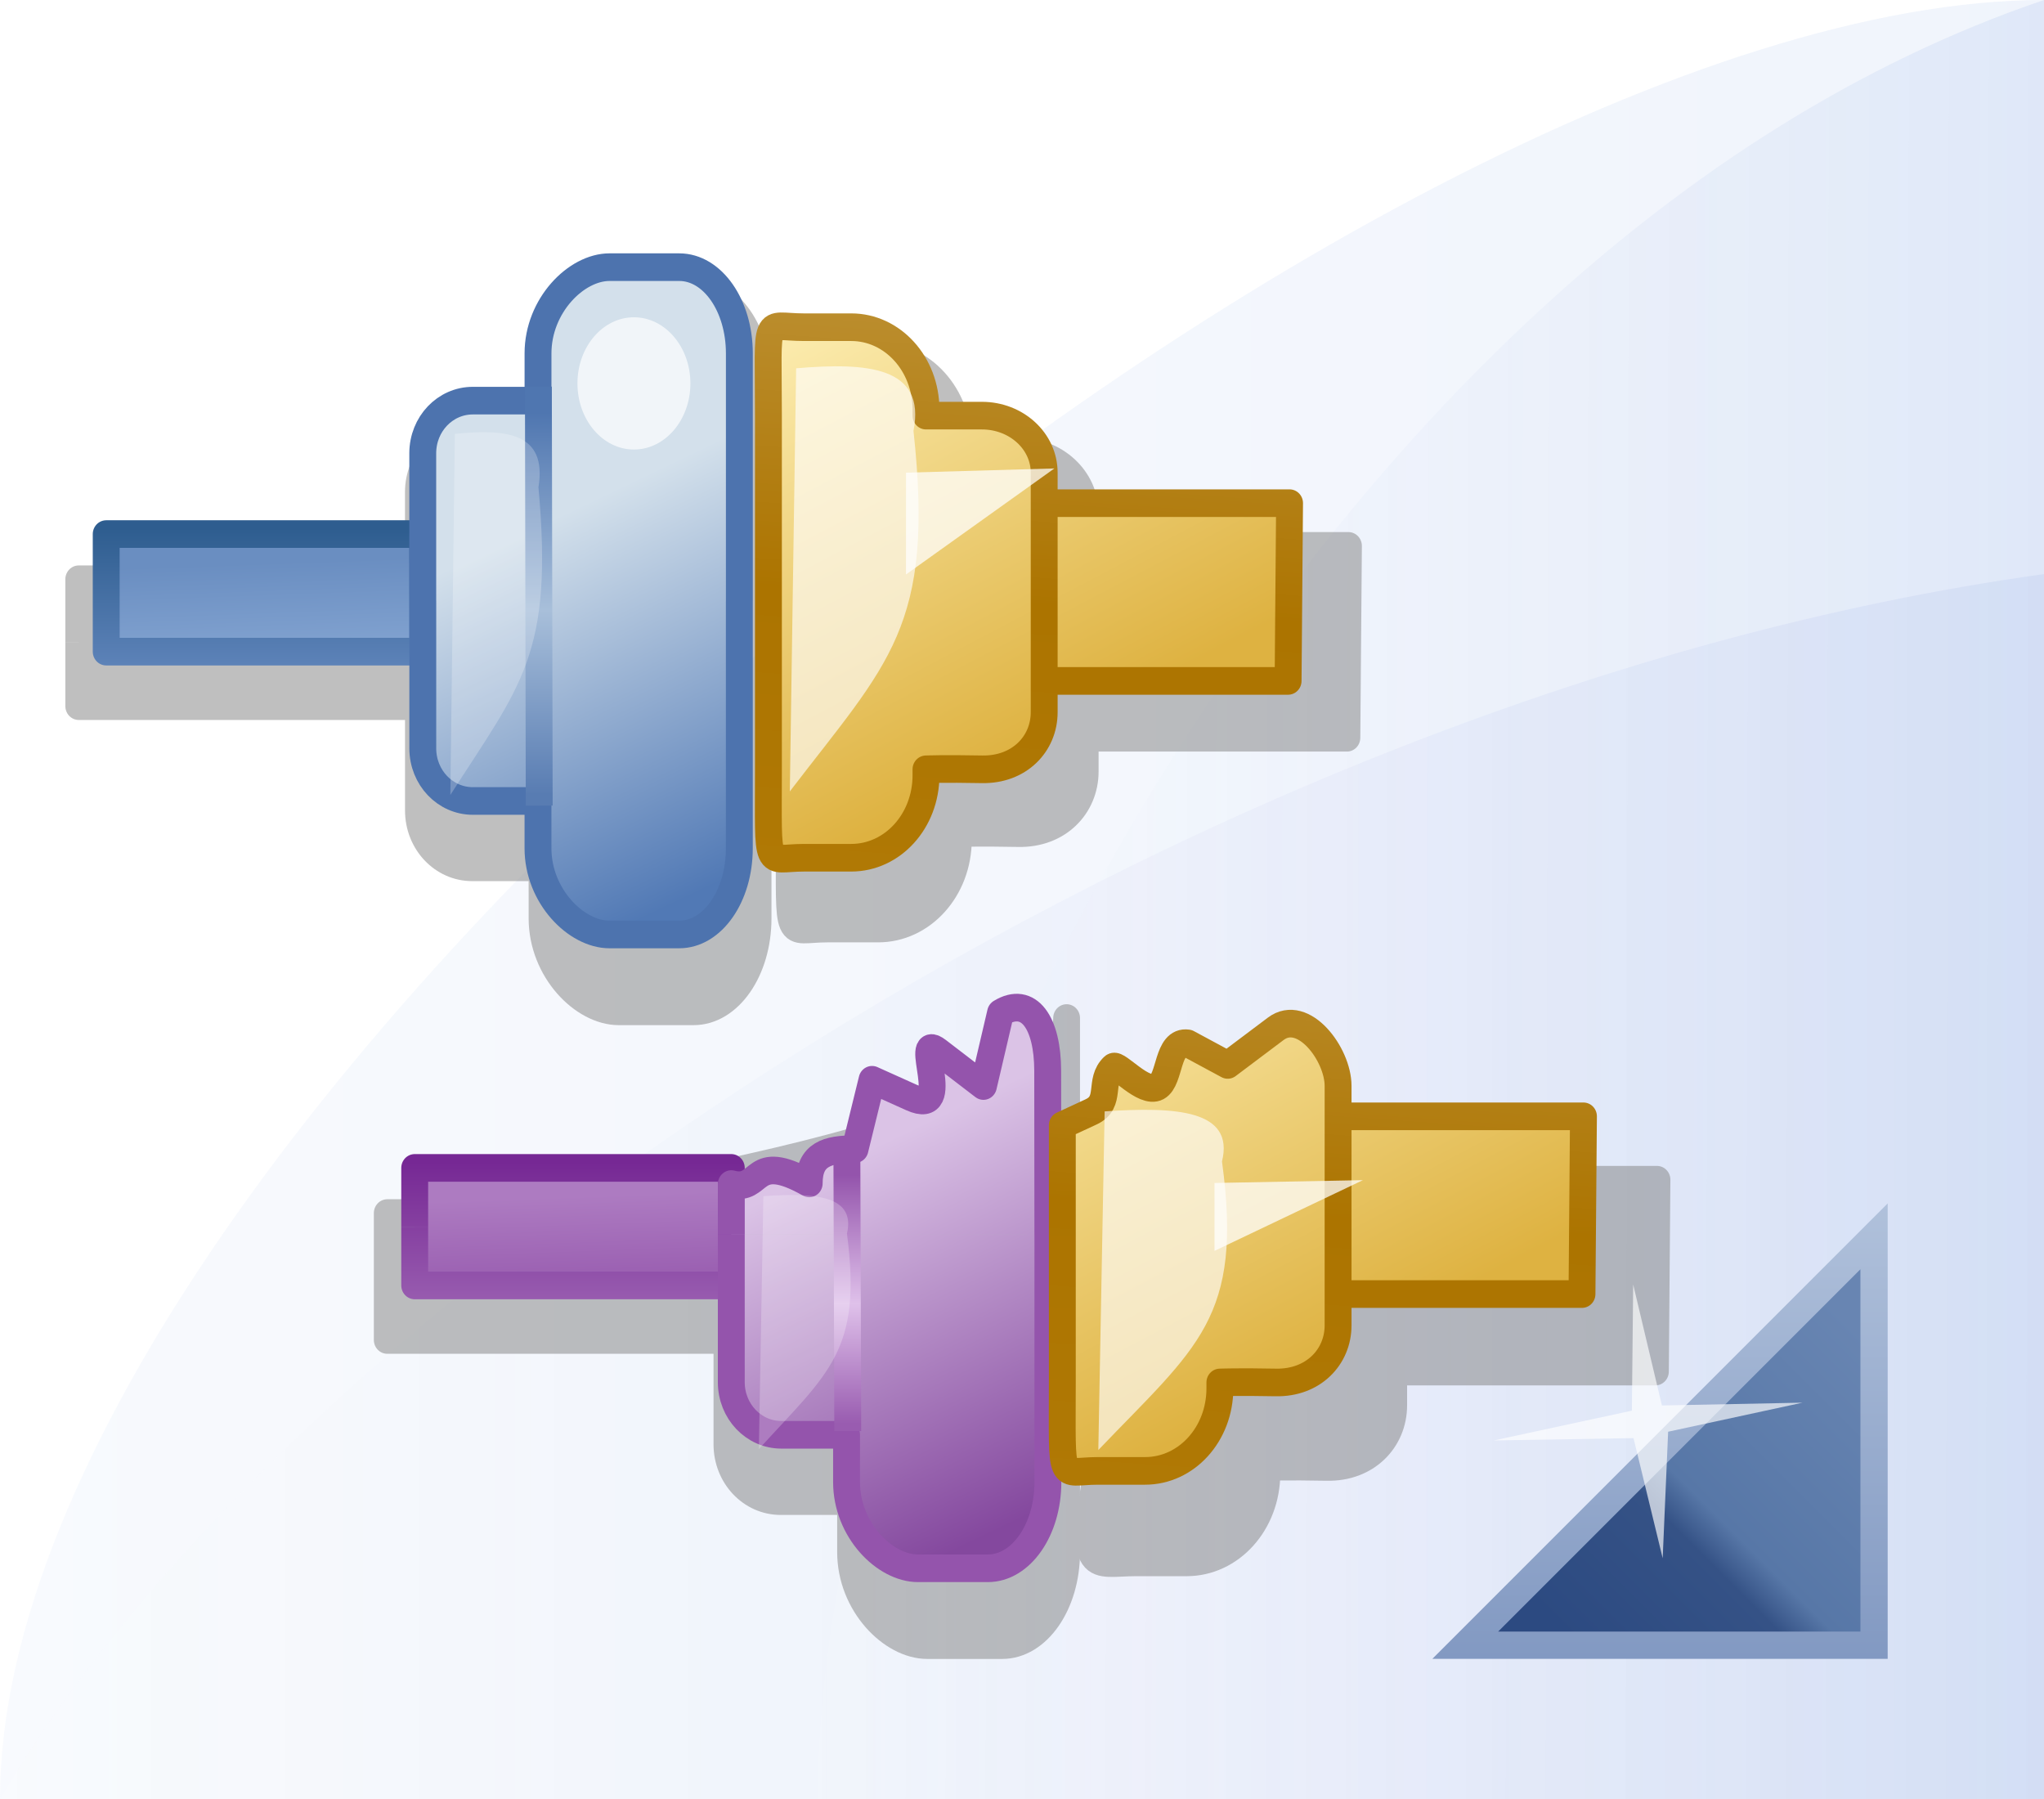 <?xml version="1.0" encoding="UTF-8" standalone="no"?>
<!-- Created with Inkscape (http://www.inkscape.org/) -->

<svg
   width="75"
   height="66"
   id="svg2"
   version="1.1"
   inkscape:version="1.3 (0e150ed, 2023-07-21)"
   sodipodi:docname="imp_extplug_wiz.svg"
   inkscape:export-filename="/Users/d021678/git/eclipse.jdt.ui/org.eclipse.jdt.ui/icons/full/wizban/newclass_wiz2.png"
   inkscape:export-xdpi="90"
   inkscape:export-ydpi="90"
   xml:space="preserve"
   xmlns:inkscape="http://www.inkscape.org/namespaces/inkscape"
   xmlns:sodipodi="http://sodipodi.sourceforge.net/DTD/sodipodi-0.dtd"
   xmlns:xlink="http://www.w3.org/1999/xlink"
   xmlns="http://www.w3.org/2000/svg"
   xmlns:svg="http://www.w3.org/2000/svg"
   xmlns:rdf="http://www.w3.org/1999/02/22-rdf-syntax-ns#"
   xmlns:cc="http://creativecommons.org/ns#"
   xmlns:dc="http://purl.org/dc/elements/1.1/"><defs
     id="defs4"><linearGradient
       inkscape:collect="always"
       id="linearGradient10"><stop
         style="stop-color:#9454ac;stop-opacity:1;"
         offset="0"
         id="stop8" /><stop
         id="stop9"
         offset="0.517"
         style="stop-color:#dfc1ea;stop-opacity:1;" /><stop
         style="stop-color:#995cb0;stop-opacity:1;"
         offset="1"
         id="stop10" /></linearGradient><linearGradient
       id="linearGradient7"
       inkscape:collect="always"><stop
         id="stop6"
         offset="0"
         style="stop-color:#762894;stop-opacity:1;" /><stop
         id="stop7"
         offset="1"
         style="stop-color:#9a5fb1;stop-opacity:1;" /></linearGradient><linearGradient
       id="linearGradient5"
       inkscape:collect="always"><stop
         id="stop4"
         offset="0"
         style="stop-color:#ad7bc1;stop-opacity:1;" /><stop
         id="stop5"
         offset="1"
         style="stop-color:#9a5fb1;stop-opacity:1;" /></linearGradient><linearGradient
       id="linearGradient3"
       inkscape:collect="always"><stop
         id="stop2"
         offset="0"
         style="stop-color:#dbc3e6;stop-opacity:1;" /><stop
         id="stop3"
         offset="1"
         style="stop-color:#84489e;stop-opacity:1;" /></linearGradient><linearGradient
       inkscape:collect="always"
       id="linearGradient4541"><stop
         style="stop-color:#a1adb2;stop-opacity:1"
         offset="0"
         id="stop4543" /><stop
         style="stop-color:#000000;stop-opacity:0;"
         offset="1"
         id="stop4545" /></linearGradient><linearGradient
       inkscape:collect="always"
       id="linearGradient4972"><stop
         style="stop-color:#ffffff;stop-opacity:1"
         offset="0"
         id="stop4974" /><stop
         style="stop-color:#f5f8fd;stop-opacity:1"
         offset="1"
         id="stop4976" /></linearGradient><linearGradient
       inkscape:collect="always"
       id="linearGradient4964"><stop
         style="stop-color:#ffffff;stop-opacity:1"
         offset="0"
         id="stop4966" /><stop
         style="stop-color:#e8eefa;stop-opacity:1"
         offset="1"
         id="stop4968" /></linearGradient><linearGradient
       inkscape:collect="always"
       id="linearGradient4956"><stop
         style="stop-color:#fcfdfe;stop-opacity:1"
         offset="0"
         id="stop4958" /><stop
         style="stop-color:#dee6f8;stop-opacity:1"
         offset="1"
         id="stop4960" /></linearGradient><filter
       style="color-interpolation-filters:sRGB"
       inkscape:label="Drop Shadow"
       id="filter8854"><feFlood
         flood-opacity="0.933"
         flood-color="rgb(244,248,254)"
         result="flood"
         id="feFlood8856" /><feComposite
         in="flood"
         in2="SourceGraphic"
         operator="in"
         result="composite1"
         id="feComposite8858" /><feGaussianBlur
         in="composite1"
         stdDeviation="1.2"
         result="blur"
         id="feGaussianBlur8860" /><feOffset
         dx="-1"
         dy="3"
         result="offset"
         id="feOffset8862" /><feComposite
         in="SourceGraphic"
         in2="offset"
         operator="over"
         result="composite2"
         id="feComposite8864" /></filter><linearGradient
       id="linearGradient6122"><stop
         style="stop-color:#c0c0c0;stop-opacity:1"
         offset="0"
         id="stop6124" /><stop
         id="stop6132"
         offset="0.5"
         style="stop-color:#adadad;stop-opacity:1" /><stop
         style="stop-color:#808080;stop-opacity:1"
         offset="1"
         id="stop6126" /></linearGradient><linearGradient
       id="linearGradient7087"><stop
         style="stop-color:#17325d;stop-opacity:1;"
         offset="0"
         id="stop7089" /><stop
         id="stop7091"
         offset="0.25"
         style="stop-color:#b4d0e2;stop-opacity:1" /><stop
         id="stop7093"
         offset="0.5"
         style="stop-color:#b7d2e4;stop-opacity:1" /><stop
         style="stop-color:#acc9de;stop-opacity:1"
         offset="0.75"
         id="stop7095" /><stop
         style="stop-color:#3e72a7;stop-opacity:1"
         offset="1"
         id="stop7097" /></linearGradient><mask
       id="mask7366"
       maskUnits="userSpaceOnUse"><path
         style="fill:#ffffff;fill-opacity:1;stroke:#ffffff;stroke-width:1;stroke-linecap:butt;stroke-linejoin:miter;stroke-miterlimit:4;stroke-opacity:1;stroke-dashoffset:0;display:inline"
         d="m -16.593,1040.862 9.99,0 0,10.002 -2.983,3.038 -5.966,0 c -0.53,-0.022 -1.041,-0.552 -1.041,-1.038 z"
         id="path7368"
         inkscape:connector-curvature="0"
         sodipodi:nodetypes="ccccccc" /></mask><linearGradient
       id="linearGradient7584-5"><stop
         id="stop7586-4"
         offset="0"
         style="stop-color:#f9cd5f;stop-opacity:1" /><stop
         id="stop7588-5"
         offset="1"
         style="stop-color:#fbf0b4;stop-opacity:1" /></linearGradient><linearGradient
       id="linearGradient7592-1"><stop
         id="stop7594-6"
         offset="0"
         style="stop-color:#bd8416;stop-opacity:1" /><stop
         id="stop7596-9"
         offset="1"
         style="stop-color:#a66b10;stop-opacity:1" /></linearGradient><linearGradient
       id="linearGradient10798-1-9-3-7-6-6-6-2-6-7-98-9-4-1"><stop
         style="stop-color:#5aad60;stop-opacity:1;"
         offset="0"
         id="stop10800-5-2-1-8-20-4-0-2-1-9-0-0-1-1" /><stop
         id="stop10806-6-8-5-3-9-2-2-7-0-4-2-7-8-9"
         offset="0.5"
         style="stop-color:#5bb26a;stop-opacity:1;" /><stop
         style="stop-color:#a4c589;stop-opacity:1"
         offset="1"
         id="stop10802-1-5-3-0-4-6-8-5-5-6-69-6-4-0" /></linearGradient><mask
       maskUnits="userSpaceOnUse"
       id="mask7366-4"><path
         sodipodi:nodetypes="ccccccc"
         inkscape:connector-curvature="0"
         id="path7368-2"
         d="m -16.593,1040.862 9.99,0 0,10.002 -2.983,3.038 -5.966,0 c -0.53,-0.022 -1.041,-0.552 -1.041,-1.038 z"
         style="fill:#ffffff;fill-opacity:1;stroke:#ffffff;stroke-width:1;stroke-linecap:butt;stroke-linejoin:miter;stroke-miterlimit:4;stroke-opacity:1;stroke-dashoffset:0;display:inline" /></mask><linearGradient
       inkscape:collect="always"
       xlink:href="#linearGradient7087"
       id="linearGradient9331"
       gradientUnits="userSpaceOnUse"
       gradientTransform="translate(-20,0)"
       x1="4.778"
       y1="1039.812"
       x2="4.778"
       y2="1041.911" /><linearGradient
       y2="1041.911"
       x2="4.778"
       y1="1039.812"
       x1="4.778"
       gradientTransform="translate(-18,4.7e-5)"
       gradientUnits="userSpaceOnUse"
       id="linearGradient9333"
       xlink:href="#linearGradient7087"
       inkscape:collect="always" /><linearGradient
       y2="1041.911"
       x2="4.778"
       y1="1039.812"
       x1="4.778"
       gradientTransform="translate(-16,4.7e-5)"
       gradientUnits="userSpaceOnUse"
       id="linearGradient9335"
       xlink:href="#linearGradient7087"
       inkscape:collect="always" /><linearGradient
       y2="1041.911"
       x2="4.778"
       y1="1039.812"
       x1="4.778"
       gradientTransform="translate(-14,4.7e-5)"
       gradientUnits="userSpaceOnUse"
       id="linearGradient9337"
       xlink:href="#linearGradient7087"
       inkscape:collect="always" /><linearGradient
       y2="1041.911"
       x2="4.778"
       y1="1039.812"
       x1="4.778"
       gradientTransform="translate(-12,4.7e-5)"
       gradientUnits="userSpaceOnUse"
       id="linearGradient9339"
       xlink:href="#linearGradient7087"
       inkscape:collect="always" /><linearGradient
       gradientTransform="translate(-80,0)"
       gradientUnits="userSpaceOnUse"
       y2="1042.797"
       x2="163.22"
       y1="1042.797"
       x1="88.22"
       id="linearGradient68073"
       xlink:href="#linearGradient4956"
       inkscape:collect="always" /><linearGradient
       gradientTransform="translate(-80,0)"
       gradientUnits="userSpaceOnUse"
       y2="1032.267"
       x2="163.22"
       y1="1032.267"
       x1="94.47"
       id="linearGradient68075"
       xlink:href="#linearGradient4964"
       inkscape:collect="always" /><linearGradient
       gradientTransform="translate(-80,0)"
       gradientUnits="userSpaceOnUse"
       y2="1032.267"
       x2="152.722"
       y1="1032.267"
       x1="88.22"
       id="linearGradient68077"
       xlink:href="#linearGradient4972"
       inkscape:collect="always" /><filter
       id="filter8854-9"
       inkscape:label="Drop Shadow"
       style="color-interpolation-filters:sRGB"><feFlood
         id="feFlood8856-0"
         result="flood"
         flood-color="rgb(244,248,254)"
         flood-opacity="0.933" /><feComposite
         id="feComposite8858-2"
         result="composite1"
         operator="in"
         in2="SourceGraphic"
         in="flood" /><feGaussianBlur
         id="feGaussianBlur8860-3"
         result="blur"
         stdDeviation="1.2"
         in="composite1" /><feOffset
         id="feOffset8862-2"
         result="offset"
         dy="3"
         dx="-1" /><feComposite
         id="feComposite8864-3"
         result="composite2"
         operator="over"
         in2="offset"
         in="SourceGraphic" /></filter><linearGradient
       id="linearGradient10798-1-9-3-7-6-8-9-0-9-1"><stop
         id="stop10800-5-2-1-8-20-6-4-9-8-2"
         offset="0"
         style="stop-color:#7564b1;stop-opacity:1" /><stop
         style="stop-color:#5d4aa1;stop-opacity:1"
         offset="0.5"
         id="stop10806-6-8-5-3-9-24-8-4-3-2" /><stop
         id="stop10802-1-5-3-0-4-8-4-2-9-2"
         offset="1"
         style="stop-color:#9283c3;stop-opacity:1" /></linearGradient><linearGradient
       id="linearGradient7540-2-3-8-7"><stop
         id="stop7542-8-7-5-3"
         offset="0"
         style="stop-color:#ffffff;stop-opacity:0.502" /><stop
         style="stop-color:#ffffff;stop-opacity:1"
         offset="0.476"
         id="stop7544-8-2-0-5" /><stop
         style="stop-color:#ffffff;stop-opacity:0"
         offset="0.5"
         id="stop7546-1-7-9-5" /><stop
         id="stop7548-98-9-2-4"
         offset="1"
         style="stop-color:#ffffff;stop-opacity:0;" /></linearGradient><linearGradient
       inkscape:collect="always"
       id="linearGradient7272-66-4-5-5-5-8"><stop
         style="stop-color:#8f6c10;stop-opacity:1"
         offset="0"
         id="stop7274-6-0-1-7-4-7" /><stop
         style="stop-color:#c9a645;stop-opacity:1"
         offset="1"
         id="stop7276-66-6-3-9-1-4" /></linearGradient><linearGradient
       y2="1030.341"
       x2="-10.16"
       y1="1030.341"
       x1="-22.454"
       gradientUnits="userSpaceOnUse"
       id="linearGradient10540"
       xlink:href="#linearGradient7540-2-3-8-7"
       inkscape:collect="always" /><linearGradient
       y2="1030.341"
       x2="-10.16"
       y1="1030.341"
       x1="-22.454"
       gradientTransform="matrix(0,1,-1,0,1014.034,1046.648)"
       gradientUnits="userSpaceOnUse"
       id="linearGradient10542"
       xlink:href="#linearGradient7540-2-3-8-7"
       inkscape:collect="always" /><linearGradient
       y2="1023.257"
       x2="-15.946"
       y1="1037.466"
       x1="-15.946"
       gradientTransform="matrix(0.956,0,0,0.956,-0.72,45.488)"
       gradientUnits="userSpaceOnUse"
       id="linearGradient10544"
       xlink:href="#linearGradient7272-66-4-5-5-5-8"
       inkscape:collect="always" /><mask
       id="mask10620"
       maskUnits="userSpaceOnUse"><path
         transform="matrix(0.555,0,0,0.555,-206.96,787.087)"
         d="m 398.75,468.237 a 10.625,10.625 0 1 1 -21.25,0 10.625,10.625 0 1 1 21.25,0 z"
         sodipodi:ry="10.625"
         sodipodi:rx="10.625"
         sodipodi:cy="468.23718"
         sodipodi:cx="388.125"
         id="path10622"
         style="font-size:13.589px;font-style:normal;font-weight:normal;line-height:125%;letter-spacing:0px;word-spacing:0px;fill:#ffffff;fill-opacity:1;stroke:#ffffff;stroke-width:2.166;stroke-linecap:round;stroke-linejoin:round;stroke-miterlimit:4;stroke-opacity:1;stroke-dasharray:none;stroke-dashoffset:0;display:inline;font-family:Sans"
         sodipodi:type="arc" /></mask><linearGradient
       id="linearGradient4528-9-5-7-9-7-3"><stop
         id="stop4530-0-5-0-5-8-4"
         offset="0"
         style="stop-color:#e0c576;stop-opacity:1;" /><stop
         id="stop4532-7-9-3-3-6-1"
         offset="1"
         style="stop-color:#9e7916;stop-opacity:1" /></linearGradient><linearGradient
       id="linearGradient6281-8-0-1-6-6-4-2-8-0"><stop
         style="stop-color:#f7f9fb;stop-opacity:1"
         offset="0"
         id="stop6283-0-2-2-1-2-0-1-6-0" /><stop
         style="stop-color:#ffd680;stop-opacity:1"
         offset="1"
         id="stop6285-5-0-9-7-6-9-9-1-9" /></linearGradient><linearGradient
       inkscape:collect="always"
       xlink:href="#linearGradient4972-7"
       id="linearGradient4978"
       x1="88.22"
       y1="1032.267"
       x2="163.22"
       y2="1032.267"
       gradientUnits="userSpaceOnUse"
       gradientTransform="translate(-88.22,-999.267)" /><linearGradient
       inkscape:collect="always"
       id="linearGradient4972-7"><stop
         style="stop-color:#b8ccf1;stop-opacity:0.102"
         offset="0"
         id="stop4974-8" /><stop
         style="stop-color:#6e97e2;stop-opacity:0.102"
         offset="1"
         id="stop4976-1" /></linearGradient><linearGradient
       inkscape:collect="always"
       xlink:href="#linearGradient4964-3"
       id="linearGradient4970"
       x1="118.386"
       y1="1032.184"
       x2="163.22"
       y2="1032.267"
       gradientUnits="userSpaceOnUse"
       gradientTransform="translate(-88.22,-999.267)" /><linearGradient
       inkscape:collect="always"
       id="linearGradient4964-3"><stop
         style="stop-color:#ffffff;stop-opacity:0.349"
         offset="0"
         id="stop4966-1" /><stop
         style="stop-color:#91ade6;stop-opacity:1"
         offset="1"
         id="stop4968-1" /></linearGradient><linearGradient
       inkscape:collect="always"
       xlink:href="#linearGradient4956-2"
       id="linearGradient4962"
       x1="88.22"
       y1="1042.797"
       x2="163.22"
       y2="1042.797"
       gradientUnits="userSpaceOnUse"
       gradientTransform="translate(-88.22,-999.267)" /><linearGradient
       inkscape:collect="always"
       id="linearGradient4956-2"><stop
         style="stop-color:#fcfdfe;stop-opacity:0.256"
         offset="0"
         id="stop4958-5" /><stop
         style="stop-color:#98aae7;stop-opacity:0.404"
         offset="1"
         id="stop4960-6" /></linearGradient><linearGradient
       id="linearGradient3827"><stop
         id="stop3829"
         offset="0"
         style="stop-color:#ffffff;stop-opacity:0;" /><stop
         style="stop-color:#ffffff;stop-opacity:1;"
         offset="0.601"
         id="stop3835" /><stop
         id="stop3831"
         offset="1"
         style="stop-color:#ffffff;stop-opacity:0;" /></linearGradient><linearGradient
       id="linearGradient10798-1-9-3-7-6-8-9-0-9-1-0"><stop
         id="stop10800-5-2-1-8-20-6-4-9-8-2-9"
         offset="0"
         style="stop-color:#f3faed;stop-opacity:1" /><stop
         style="stop-color:#e7f4da;stop-opacity:1"
         offset="0.659"
         id="stop10806-6-8-5-3-9-24-8-4-3-2-4" /><stop
         id="stop10802-1-5-3-0-4-8-4-2-9-2-5"
         offset="1"
         style="stop-color:#67bf1f;stop-opacity:1" /></linearGradient><linearGradient
       inkscape:collect="always"
       xlink:href="#linearGradient4541"
       id="linearGradient5885"
       x1="41"
       y1="1007.862"
       x2="60"
       y2="1008.362"
       gradientUnits="userSpaceOnUse"
       gradientTransform="matrix(0,1,-1,0,1034.362,967.361)" /><linearGradient
       id="linearGradient11146-4-4-4-6-2"><stop
         id="stop11150-4-72-3-9-7"
         offset="0"
         style="stop-color:#faefba;stop-opacity:1" /><stop
         style="stop-color:#9e6542;stop-opacity:1"
         offset="1"
         id="stop11152-9-0-7-3-8" /></linearGradient><linearGradient
       id="linearGradient10507"><stop
         style="stop-color:#5f392d;stop-opacity:1"
         offset="0"
         id="stop10509" /><stop
         id="stop10511"
         offset="0.182"
         style="stop-color:#9e7058;stop-opacity:1" /><stop
         id="stop10513"
         offset="0.364"
         style="stop-color:#794f40;stop-opacity:1" /><stop
         id="stop10515"
         offset="0.5"
         style="stop-color:#794f40;stop-opacity:1" /><stop
         id="stop10517"
         offset="0.636"
         style="stop-color:#794f40;stop-opacity:1" /><stop
         style="stop-color:#9e7058;stop-opacity:1"
         offset="0.818"
         id="stop10519" /><stop
         style="stop-color:#5f392d;stop-opacity:1"
         offset="1"
         id="stop10522" /></linearGradient><linearGradient
       id="linearGradient11146-4-4-4-6-2-8"><stop
         id="stop11150-4-72-3-9-7-2"
         offset="0"
         style="stop-color:#faefba;stop-opacity:1" /><stop
         style="stop-color:#ad6e48;stop-opacity:1"
         offset="1"
         id="stop11152-9-0-7-3-8-0" /></linearGradient><linearGradient
       id="linearGradient4368"><stop
         id="stop4370"
         offset="0"
         style="stop-color:#9c7561;stop-opacity:1" /><stop
         style="stop-color:#966d59;stop-opacity:1"
         offset="0.182"
         id="stop4372" /><stop
         style="stop-color:#8c6250;stop-opacity:1"
         offset="0.364"
         id="stop4374" /><stop
         style="stop-color:#794f40;stop-opacity:1"
         offset="0.5"
         id="stop4376" /><stop
         style="stop-color:#8c6250;stop-opacity:1"
         offset="0.636"
         id="stop4378" /><stop
         id="stop4380"
         offset="0.818"
         style="stop-color:#966d59;stop-opacity:1" /><stop
         id="stop4382"
         offset="1"
         style="stop-color:#99705c;stop-opacity:1" /></linearGradient><linearGradient
       inkscape:collect="always"
       id="linearGradient2543"><stop
         style="stop-color:#4f76b0;stop-opacity:1"
         offset="0"
         id="stop2539" /><stop
         id="stop2547"
         offset="0.517"
         style="stop-color:#a8bfda;stop-opacity:1" /><stop
         style="stop-color:#587cb2;stop-opacity:1"
         offset="1"
         id="stop2541" /></linearGradient><linearGradient
       id="linearGradient8785"
       inkscape:collect="always"><stop
         id="stop8781"
         offset="0"
         style="stop-color:#bb8d2d;stop-opacity:1" /><stop
         style="stop-color:#ac7400;stop-opacity:1"
         offset="0.495"
         id="stop8789" /><stop
         id="stop8783"
         offset="1"
         style="stop-color:#b07905;stop-opacity:1" /></linearGradient><linearGradient
       id="linearGradient8777"
       inkscape:collect="always"><stop
         id="stop8773"
         offset="0"
         style="stop-color:#fbeaab;stop-opacity:1;" /><stop
         id="stop8775"
         offset="1"
         style="stop-color:#deb241;stop-opacity:1" /></linearGradient><linearGradient
       id="linearGradient8767"
       inkscape:collect="always"><stop
         id="stop8763"
         offset="0"
         style="stop-color:#6a8ec1;stop-opacity:1" /><stop
         id="stop8765"
         offset="1"
         style="stop-color:#80a1cf;stop-opacity:1" /></linearGradient><linearGradient
       id="linearGradient8759"
       inkscape:collect="always"><stop
         id="stop8755"
         offset="0"
         style="stop-color:#d3e0eb;stop-opacity:1" /><stop
         id="stop8757"
         offset="1"
         style="stop-color:#5179b5;stop-opacity:1" /></linearGradient><linearGradient
       id="linearGradient8751"
       inkscape:collect="always"><stop
         id="stop8747"
         offset="0"
         style="stop-color:#2e5d8f;stop-opacity:1" /><stop
         id="stop8749"
         offset="1"
         style="stop-color:#6085bb;stop-opacity:1" /></linearGradient><filter
       id="filter8854-7"
       inkscape:label="Drop Shadow"
       style="color-interpolation-filters:sRGB"><feFlood
         id="feFlood8856-03"
         result="flood"
         flood-color="rgb(244,248,254)"
         flood-opacity="0.933" /><feComposite
         id="feComposite8858-9"
         result="composite1"
         operator="in"
         in2="SourceGraphic"
         in="flood" /><feGaussianBlur
         id="feGaussianBlur8860-9"
         result="blur"
         stdDeviation="1.2"
         in="composite1" /><feOffset
         id="feOffset8862-9"
         result="offset"
         dy="3"
         dx="-1" /><feComposite
         id="feComposite8864-1"
         result="composite2"
         operator="over"
         in2="offset"
         in="SourceGraphic" /></filter><mask
       maskUnits="userSpaceOnUse"
       id="mask7366-47"><path
         sodipodi:nodetypes="ccccccc"
         inkscape:connector-curvature="0"
         id="path7368-1"
         d="m -16.593,1040.862 9.99,0 0,10.002 -2.983,3.038 -5.966,0 c -0.53,-0.022 -1.041,-0.552 -1.041,-1.038 z"
         style="fill:#ffffff;fill-opacity:1;stroke:#ffffff;stroke-width:1;stroke-linecap:butt;stroke-linejoin:miter;stroke-miterlimit:4;stroke-opacity:1;stroke-dashoffset:0;display:inline" /></mask><mask
       id="mask7366-4-0"
       maskUnits="userSpaceOnUse"><path
         style="fill:#ffffff;fill-opacity:1;stroke:#ffffff;stroke-width:1;stroke-linecap:butt;stroke-linejoin:miter;stroke-miterlimit:4;stroke-opacity:1;stroke-dashoffset:0;display:inline"
         d="m -16.593,1040.862 9.99,0 0,10.002 -2.983,3.038 -5.966,0 c -0.53,-0.022 -1.041,-0.552 -1.041,-1.038 z"
         id="path7368-2-3"
         inkscape:connector-curvature="0"
         sodipodi:nodetypes="ccccccc" /></mask><filter
       style="color-interpolation-filters:sRGB"
       inkscape:label="Drop Shadow"
       id="filter8854-9-2"><feFlood
         flood-opacity="0.933"
         flood-color="rgb(244,248,254)"
         result="flood"
         id="feFlood8856-0-6" /><feComposite
         in="flood"
         in2="SourceGraphic"
         operator="in"
         result="composite1"
         id="feComposite8858-2-9" /><feGaussianBlur
         in="composite1"
         stdDeviation="1.2"
         result="blur"
         id="feGaussianBlur8860-3-4" /><feOffset
         dx="-1"
         dy="3"
         result="offset"
         id="feOffset8862-2-1" /><feComposite
         in="SourceGraphic"
         in2="offset"
         operator="over"
         result="composite2"
         id="feComposite8864-3-3" /></filter><mask
       maskUnits="userSpaceOnUse"
       id="mask10620-4"><path
         sodipodi:type="arc"
         style="font-size:13.589px;font-style:normal;font-weight:normal;line-height:125%;letter-spacing:0px;word-spacing:0px;fill:#ffffff;fill-opacity:1;stroke:#ffffff;stroke-width:2.166;stroke-linecap:round;stroke-linejoin:round;stroke-miterlimit:4;stroke-opacity:1;stroke-dasharray:none;stroke-dashoffset:0;display:inline;font-family:Sans"
         id="path10622-3"
         sodipodi:cx="388.125"
         sodipodi:cy="468.23718"
         sodipodi:rx="10.625"
         sodipodi:ry="10.625"
         d="m 398.75,468.237 a 10.625,10.625 0 1 1 -21.25,0 10.625,10.625 0 1 1 21.25,0 z"
         transform="matrix(0.555,0,0,0.555,-206.96,787.087)" /></mask><linearGradient
       gradientUnits="userSpaceOnUse"
       y2="1024.362"
       x2="50"
       y1="1019.362"
       x1="50"
       id="linearGradient8753"
       xlink:href="#linearGradient8751"
       inkscape:collect="always"
       gradientTransform="matrix(2.75,0,0,0.994,-129.875,-991.913)" /><linearGradient
       gradientUnits="userSpaceOnUse"
       y2="1030.362"
       x2="62"
       y1="1019.362"
       x1="57"
       id="linearGradient8761"
       xlink:href="#linearGradient8759"
       inkscape:collect="always"
       gradientTransform="matrix(1.1,0,0,1.128,-43.25,-1129.032)" /><linearGradient
       gradientUnits="userSpaceOnUse"
       y2="1023.234"
       x2="51.933"
       y1="1020.414"
       x1="51.658"
       id="linearGradient8769"
       xlink:href="#linearGradient8767"
       inkscape:collect="always"
       gradientTransform="matrix(2.75,0,0,0.994,-129.875,-991.913)" /><linearGradient
       gradientUnits="userSpaceOnUse"
       y2="1026.054"
       x2="68.598"
       y1="1016.222"
       x1="63.983"
       id="linearGradient8779"
       xlink:href="#linearGradient8777"
       inkscape:collect="always"
       gradientTransform="matrix(1.369,0,0,1.495,-60.408,-1504.08)" /><linearGradient
       gradientUnits="userSpaceOnUse"
       y2="1028.417"
       x2="67.684"
       y1="1015.613"
       x1="68.48"
       id="linearGradient8787"
       xlink:href="#linearGradient8785"
       inkscape:collect="always"
       gradientTransform="matrix(1.369,0,0,1.495,-60.408,-1504.08)" /><filter
       height="1.603"
       y="-0.301"
       width="1.627"
       x="-0.313"
       id="filter8835"
       style="color-interpolation-filters:sRGB"
       inkscape:collect="always"><feGaussianBlur
         id="feGaussianBlur8837"
         stdDeviation="0.498"
         inkscape:collect="always" /></filter><filter
       height="1.237"
       y="-0.118"
       width="1.831"
       x="-0.416"
       id="filter8871"
       style="color-interpolation-filters:sRGB"
       inkscape:collect="always"><feGaussianBlur
         id="feGaussianBlur8873"
         stdDeviation="0.536"
         inkscape:collect="always" /></filter><filter
       height="1.237"
       y="-0.118"
       width="1.831"
       x="-0.416"
       id="filter8871-1"
       style="color-interpolation-filters:sRGB"
       inkscape:collect="always"><feGaussianBlur
         id="feGaussianBlur8873-8"
         stdDeviation="0.536"
         inkscape:collect="always" /></filter><filter
       inkscape:collect="always"
       style="color-interpolation-filters:sRGB"
       id="filter2533"
       x="-0.594"
       width="2.188"
       y="-0.926"
       height="2.853"><feGaussianBlur
         inkscape:collect="always"
         stdDeviation="0.735"
         id="feGaussianBlur2535" /></filter><linearGradient
       inkscape:collect="always"
       xlink:href="#linearGradient2543"
       id="linearGradient2545"
       x1="18.423"
       y1="17.419"
       x2="18.436"
       y2="30.335"
       gradientUnits="userSpaceOnUse" /><filter
       inkscape:collect="always"
       style="color-interpolation-filters:sRGB"
       id="filter2728"
       x="-0.064"
       width="1.127"
       y="-0.116"
       height="1.232"><feGaussianBlur
         inkscape:collect="always"
         stdDeviation="0.907"
         id="feGaussianBlur2730" /></filter><linearGradient
       id="linearGradient4496"
       inkscape:collect="always"><stop
         id="stop4498"
         offset="0"
         style="stop-color:#6885b2;stop-opacity:1" /><stop
         style="stop-color:#5777a7;stop-opacity:1"
         offset="0.546"
         id="stop4512" /><stop
         style="stop-color:#355286;stop-opacity:1"
         offset="0.636"
         id="stop4500" /><stop
         id="stop4502"
         offset="1"
         style="stop-color:#2c4a81;stop-opacity:1" /></linearGradient><linearGradient
       inkscape:collect="always"
       id="linearGradient4504"><stop
         style="stop-color:#b0c1db;stop-opacity:1"
         offset="0"
         id="stop4506" /><stop
         style="stop-color:#8299c2;stop-opacity:1"
         offset="1"
         id="stop4508" /></linearGradient><filter
       inkscape:collect="always"
       style="color-interpolation-filters:sRGB"
       id="filter2728-6"
       x="-0.064"
       width="1.127"
       y="-0.116"
       height="1.232"><feGaussianBlur
         inkscape:collect="always"
         stdDeviation="0.907"
         id="feGaussianBlur2730-2" /></filter><linearGradient
       gradientUnits="userSpaceOnUse"
       y2="1023.234"
       x2="51.933"
       y1="1020.414"
       x1="51.658"
       id="linearGradient8769-0"
       xlink:href="#linearGradient5"
       inkscape:collect="always"
       gradientTransform="matrix(2.75,0,0,0.994,-129.875,-991.913)" /><linearGradient
       gradientUnits="userSpaceOnUse"
       y2="1024.362"
       x2="50"
       y1="1019.362"
       x1="50"
       id="linearGradient8753-0"
       xlink:href="#linearGradient7"
       inkscape:collect="always"
       gradientTransform="matrix(2.75,0,0,0.994,-129.875,-991.913)" /><linearGradient
       inkscape:collect="always"
       xlink:href="#linearGradient10"
       id="linearGradient2545-3"
       x1="18.423"
       y1="17.419"
       x2="18.436"
       y2="30.335"
       gradientUnits="userSpaceOnUse"
       gradientTransform="matrix(1.002,0,0,0.65,-0.043,10.451)" /><linearGradient
       gradientUnits="userSpaceOnUse"
       y2="1026.054"
       x2="68.598"
       y1="1016.222"
       x1="63.983"
       id="linearGradient8779-0"
       xlink:href="#linearGradient8777"
       inkscape:collect="always"
       gradientTransform="matrix(1.369,0,0,1.495,-60.915,-1504.778)" /><linearGradient
       gradientUnits="userSpaceOnUse"
       y2="1028.417"
       x2="67.684"
       y1="1015.613"
       x1="68.48"
       id="linearGradient8787-7"
       xlink:href="#linearGradient8785"
       inkscape:collect="always"
       gradientTransform="matrix(1.369,0,0,1.495,-60.915,-1504.778)" /><filter
       height="1.237"
       y="-0.118"
       width="1.831"
       x="-0.416"
       id="filter8871-9"
       style="color-interpolation-filters:sRGB"
       inkscape:collect="always"><feGaussianBlur
         id="feGaussianBlur8873-7"
         stdDeviation="0.536"
         inkscape:collect="always" /></filter><filter
       inkscape:collect="always"
       style="color-interpolation-filters:sRGB"
       id="filter2533-3"
       x="-0.594"
       width="2.188"
       y="-0.926"
       height="2.853"><feGaussianBlur
         inkscape:collect="always"
         stdDeviation="0.735"
         id="feGaussianBlur2535-04" /></filter><filter
       height="1.237"
       y="-0.118"
       width="1.831"
       x="-0.416"
       id="filter8871-1-8"
       style="color-interpolation-filters:sRGB"
       inkscape:collect="always"><feGaussianBlur
         id="feGaussianBlur8873-8-5"
         stdDeviation="0.536"
         inkscape:collect="always" /></filter><filter
       height="1.095"
       y="-0.048"
       width="1.097"
       x="-0.048"
       id="filter4285-9-8-4"
       style="color-interpolation-filters:sRGB"
       inkscape:collect="always"><feGaussianBlur
         id="feGaussianBlur4287-9-5-4"
         stdDeviation="0.1"
         inkscape:collect="always" /></filter><linearGradient
       inkscape:collect="always"
       xlink:href="#linearGradient4496"
       id="linearGradient1"
       gradientUnits="userSpaceOnUse"
       gradientTransform="translate(-2.751,20.904)"
       x1="8"
       y1="1013.362"
       x2="19"
       y2="1024.362" /><linearGradient
       inkscape:collect="always"
       xlink:href="#linearGradient4504"
       id="linearGradient2"
       gradientUnits="userSpaceOnUse"
       gradientTransform="translate(-2.751,20.904)"
       x1="3.293"
       y1="1020.716"
       x2="20"
       y2="1020.716" /><linearGradient
       inkscape:collect="always"
       xlink:href="#linearGradient3"
       id="linearGradient11"
       gradientUnits="userSpaceOnUse"
       gradientTransform="matrix(1.1,0,0,1.128,-43.25,-1129.032)"
       x1="57"
       y1="1019.362"
       x2="62"
       y2="1030.362" /></defs><sodipodi:namedview
     id="base"
     pagecolor="#bcbcbc"
     bordercolor="#666666"
     borderopacity="1.0"
     inkscape:pageopacity="0"
     inkscape:pageshadow="2"
     inkscape:zoom="6.822541"
     inkscape:cx="77.830239"
     inkscape:cy="49.10194"
     inkscape:document-units="px"
     inkscape:current-layer="svg2"
     showgrid="true"
     inkscape:window-width="1728"
     inkscape:window-height="1051"
     inkscape:window-x="0"
     inkscape:window-y="38"
     inkscape:window-maximized="1"
     showguides="true"
     inkscape:guide-bbox="true"
     inkscape:snap-global="true"
     inkscape:snap-bbox="true"
     inkscape:bbox-nodes="true"
     inkscape:showpageshadow="2"
     inkscape:pagecheckerboard="0"
     inkscape:deskcolor="#d1d1d1"><inkscape:grid
       type="xygrid"
       id="grid4112"
       empspacing="5"
       visible="true"
       enabled="true"
       snapvisiblegridlinesonly="true"
       originx="0"
       originy="0"
       spacingy="1"
       spacingx="1"
       units="px" /></sodipodi:namedview><g
     inkscape:groupmode="layer"
     id="layer2"
     inkscape:label="Background"
     style="display:inline"
     sodipodi:insensitive="true"><path
       sodipodi:nodetypes="cccc"
       inkscape:connector-curvature="0"
       id="rect4113-1"
       d="M 75,0 75,66 1e-6,66 C 1e-6,41.205 50.01,0 75,0 Z"
       style="display:inline;fill:url(#linearGradient4978);fill-opacity:1;stroke:none" /><path
       sodipodi:nodetypes="cccc"
       inkscape:connector-curvature="0"
       id="rect4113-1-0"
       d="M 75,21.061 75,66 1e-6,66 C 10.625,47.804 43.51,25.436 75,21.061 Z"
       style="display:inline;opacity:0.404;fill:url(#linearGradient4962);fill-opacity:1;stroke:none" /><g
       id="g11331-3-1-1-7"
       style="display:inline"
       transform="matrix(0.279,0,0,0.279,-14.618,-107.529)"><g
         style="fill:#737986;fill-opacity:1;stroke:#595e68;stroke-opacity:1"
         id="g13408-8-2" /></g><path
       sodipodi:nodetypes="cccc"
       inkscape:connector-curvature="0"
       id="rect4113-1-7"
       d="M 75,4.0000001e-7 75,66 30,66 C 30,46.154 47.709,9.25 75,4e-7 Z"
       style="display:inline;opacity:0.184;fill:url(#linearGradient4970);fill-opacity:1;stroke:none" /></g><g
     inkscape:label="Foreground"
     inkscape:groupmode="layer"
     id="layer1"
     style="display:inline"
     transform="translate(0,-986.362)"><g
       id="g2-5"
       transform="matrix(1.056,0,0,1.085,11.521,1005.854)"
       inkscape:label="plug-purple"
       style="display:inline;stroke-width:0.934"><g
         transform="matrix(1.073,0,0,1.079,-1.21,-0.172)"
         id="g2558-4-4"
         style="display:inline;opacity:0.503;fill:#808080;stroke:#808080;stroke-width:0.868;filter:url(#filter2728-6)"
         inkscape:label="shadow"><path
           id="path8722-7-8-1"
           style="display:inline;opacity:1;fill:#808080;fill-opacity:1;stroke:#808080;stroke-width:0.868;stroke-linecap:butt;stroke-linejoin:round;stroke-miterlimit:4;stroke-dasharray:none;stroke-opacity:1"
           d="M 3.5,23.513 V 25.5 H 14.5 V 21.525 H 3.5 v 1.987"
           inkscape:connector-curvature="0"
           sodipodi:nodetypes="cccccc" /><path
           sodipodi:nodetypes="cscccsssscsscc"
           id="rect8645-3-9-9"
           style="display:inline;opacity:1;fill:#808080;fill-opacity:1;stroke:#808080;stroke-width:0.868;stroke-linecap:butt;stroke-linejoin:round;stroke-miterlimit:4;stroke-dasharray:none;stroke-opacity:1"
           d="m 25.5,23.781 2e-6,-8.368 c -1e-6,2.603 -9.195,4.451 -11,4.848 v 3.519 m 11,5.64e-4 2e-6,8.368 c 0,1.614 -0.931,2.914 -2.088,2.914 h -2.425 c -1.157,0 -2.483,-1.299 -2.483,-2.914 V 30.55 H 16.24 C 15.276,30.55 14.5,29.756 14.5,28.77 v -1.469 -3.519"
           inkscape:connector-curvature="0" /><path
           id="rect8645-2-5-2-4"
           style="display:inline;opacity:1;fill:#808080;fill-opacity:1;stroke:#808080;stroke-width:0.868;stroke-linecap:butt;stroke-linejoin:round;stroke-miterlimit:4;stroke-dasharray:none;stroke-opacity:1"
           d="m 36.092,26.49 -10e-7,1.059 c 0,1.069 -0.863,1.956 -2.165,1.93 -1.301,-0.025 -1.942,0 -1.942,0 v 0.202 c 0,1.545 -1.159,2.788 -2.598,2.788 l -1.648,2.98e-4 c -1.36,3e-4 -1.894,0.487 -1.229,-2.99 l 1.605,-8.389 c 4.308,0 7.976,-2.71 7.976,-1.64 v 2.554 z m 0.065,-6.01 h 8.461 l -0.051,6.01 h -8.188"
           inkscape:connector-curvature="0"
           sodipodi:nodetypes="cczccssscccccccc" /></g><g
         id="g2558-8"
         style="display:inline;stroke-width:0.934"
         inkscape:label="plug"><path
           id="path8722-7-1"
           style="display:inline;opacity:1;fill:url(#linearGradient8769-0);fill-opacity:1;stroke:url(#linearGradient8753-0);stroke-width:0.934;stroke-linecap:butt;stroke-linejoin:round;stroke-miterlimit:4;stroke-dasharray:none;stroke-opacity:1"
           d="M 3.5,23.513 V 25.5 H 14.5 V 21.525 H 3.5 v 1.987"
           inkscape:connector-curvature="0"
           sodipodi:nodetypes="cccccc"
           inkscape:label="cord" /><path
           sodipodi:nodetypes="csscssccccccsssscsscc"
           id="rect8645-3-5-6"
           style="display:inline;fill:url(#linearGradient11);fill-opacity:1;stroke:#9454ac;stroke-width:0.934;stroke-linecap:butt;stroke-linejoin:round;stroke-miterlimit:4;stroke-dasharray:none;stroke-opacity:1"
           d="M 25.5,23.781 25.494,18.238 c -0.002,-1.614 -0.651,-2.542 -1.638,-1.956 l -0.595,2.475 -1.584,-1.182 c -0.918,-0.685 0.604,2.235 -0.909,1.573 l -1.377,-0.603 -0.592,2.346 c -0.964,0 -1.592,0.172 -1.592,1.158 -2.036,-1.123 -1.623,0.308 -2.706,0.023 v 1.709 m 11,5.64e-4 2e-6,8.368 c 0,1.614 -0.931,2.914 -2.088,2.914 h -2.425 c -1.157,0 -2.483,-1.299 -2.483,-2.914 V 30.55 H 16.24 C 15.276,30.55 14.5,29.756 14.5,28.77 v -1.469 -3.519"
           inkscape:connector-curvature="0"
           inkscape:label="plug" /><path
           sodipodi:nodetypes="cc"
           inkscape:connector-curvature="0"
           id="path2537-5"
           d="m 18.517,21.21 0.03,9.215"
           style="fill:none;stroke:url(#linearGradient2545-3);stroke-width:0.934px;stroke-linecap:butt;stroke-linejoin:miter;stroke-opacity:1"
           inkscape:label="line" /><path
           id="rect8645-2-5-8"
           style="display:inline;opacity:1;fill:url(#linearGradient8779-0);fill-opacity:1;stroke:url(#linearGradient8787-7);stroke-width:0.934;stroke-linecap:butt;stroke-linejoin:round;stroke-miterlimit:4;stroke-dasharray:none;stroke-opacity:1"
           d="m 35.584,25.791 v 1.059 c 0,1.069 -0.863,1.956 -2.165,1.93 -1.301,-0.025 -1.942,0 -1.942,0 v 0.202 c 0,1.545 -1.159,2.788 -2.598,2.788 l -1.648,2.98e-4 c -1.36,3e-4 -1.229,0.546 -1.229,-2.99 v -8.698 l 1,-0.451 c 0.739,-0.333 0.243,-1.04 0.775,-1.523 0.143,-0.13 1.055,0.929 1.529,0.676 0.456,-0.243 0.325,-1.572 1.051,-1.471 l 1.392,0.73 1.67,-1.222 c 0.959,-0.701 2.165,0.861 2.165,1.93 v 2.554 z m 0.065,-6.01 h 8.461 l -0.051,6.01 h -8.188"
           inkscape:connector-curvature="0"
           sodipodi:nodetypes="cczccssscsssccsccccccc"
           inkscape:label="socket" /><path
           transform="matrix(1.446,0,0,1.058,-65.097,-1055.886)"
           style="opacity:0.794;fill:#ffffff;fill-opacity:1;stroke:none;stroke-width:0.755px;stroke-linecap:butt;stroke-linejoin:miter;stroke-opacity:1;filter:url(#filter8871-9)"
           d="m 64.018,1016.542 -0.152,10.822 c 2.376,-3.304 3.484,-4.205 2.972,-9.222 0.305,-1.654 -1.118,-1.753 -2.82,-1.601 z"
           id="path8861-5"
           inkscape:connector-curvature="0"
           sodipodi:nodetypes="cccc"
           inkscape:label="highlight" /><path
           transform="matrix(1.735,0,0,1.255,-91.815,-1260.038)"
           style="opacity:0.862;fill:#ffffff;fill-opacity:1;stroke:none;stroke-width:0.633px;stroke-linecap:butt;stroke-linejoin:miter;stroke-opacity:1;filter:url(#filter2533-3)"
           d="m 70.954,1023.401 v -1.829 l 2.972,-0.076 z"
           id="path8875-7"
           inkscape:connector-curvature="0"
           inkscape:label="highlight" /><path
           transform="matrix(1.03,0,0,0.79,-39.928,-780.656)"
           style="display:inline;opacity:0.485;fill:#ffffff;fill-opacity:1;stroke:none;stroke-width:1.036px;stroke-linecap:butt;stroke-linejoin:miter;stroke-opacity:1;filter:url(#filter8871-1-8)"
           d="m 53.925,1016.631 -0.152,10.822 c 2.376,-3.304 3.484,-4.205 2.972,-9.222 0.305,-1.654 -1.118,-1.753 -2.82,-1.601 z"
           id="path8861-7-9"
           inkscape:connector-curvature="0"
           sodipodi:nodetypes="cccc"
           inkscape:label="highlight" /></g></g><g
       id="g2"
       transform="matrix(1.056,0,0,1.085,0.201,982.601)"
       inkscape:label="plug-blue"
       style="stroke-width:0.934"><g
         transform="matrix(1.073,0,0,1.079,-1.21,-0.172)"
         id="g2558-4"
         style="display:inline;opacity:0.503;fill:#808080;stroke:#808080;stroke-width:0.868;filter:url(#filter2728)"
         inkscape:label="shadow"><path
           id="path8722-7-8"
           style="display:inline;opacity:1;fill:#808080;fill-opacity:1;stroke:#808080;stroke-width:0.868;stroke-linecap:butt;stroke-linejoin:round;stroke-miterlimit:4;stroke-dasharray:none;stroke-opacity:1"
           d="M 3.5,23.513 V 25.5 H 14.5 V 21.525 H 3.5 v 1.987"
           inkscape:connector-curvature="0"
           sodipodi:nodetypes="cccccc" /><path
           sodipodi:nodetypes="csssscsscccsssscsscc"
           id="rect8645-3-9"
           style="display:inline;opacity:1;fill:#808080;fill-opacity:1;stroke:#808080;stroke-width:0.868;stroke-linecap:butt;stroke-linejoin:round;stroke-miterlimit:4;stroke-dasharray:none;stroke-opacity:1"
           d="M 25.5,23.781 25.5,15.414 C 25.5,13.799 24.569,12.5 23.412,12.5 h -2.425 c -1.157,0 -2.483,1.299 -2.483,2.914 v 1.599 h -2.265 c -0.964,0 -1.74,0.794 -1.74,1.78 v 1.469 3.519 m 11,5.64e-4 2e-6,8.368 c 0,1.614 -0.931,2.914 -2.088,2.914 h -2.425 c -1.157,0 -2.483,-1.299 -2.483,-2.914 V 30.55 H 16.24 C 15.276,30.55 14.5,29.756 14.5,28.77 v -1.469 -3.519"
           inkscape:connector-curvature="0" /><path
           id="rect8645-2-5-2"
           style="display:inline;opacity:1;fill:#808080;fill-opacity:1;stroke:#808080;stroke-width:0.868;stroke-linecap:butt;stroke-linejoin:round;stroke-miterlimit:4;stroke-dasharray:none;stroke-opacity:1"
           d="m 36.092,26.49 -10e-7,1.059 c 0,1.069 -0.863,1.956 -2.165,1.93 -1.301,-0.025 -1.942,0 -1.942,0 v 0.202 c 0,1.545 -1.159,2.788 -2.598,2.788 l -1.648,2.98e-4 c -1.36,3e-4 -1.229,0.546 -1.229,-2.99 V 17.52 c 0,-3.536 -0.205,-2.99 1.229,-2.99 h 1.648 c 1.439,0 2.598,1.244 2.598,2.788 v 0.202 h 1.942 c 1.199,0 2.165,0.861 2.165,1.93 v 2.554 z m 0.065,-6.01 h 8.461 l -0.051,6.01 h -8.188"
           inkscape:connector-curvature="0"
           sodipodi:nodetypes="cczccssssssccsccccccc" /></g><g
         id="g2558"
         style="stroke-width:0.934"
         inkscape:label="plug"><path
           id="path8722-7"
           style="display:inline;opacity:1;fill:url(#linearGradient8769);fill-opacity:1;stroke:url(#linearGradient8753);stroke-width:0.934;stroke-linecap:butt;stroke-linejoin:round;stroke-miterlimit:4;stroke-dasharray:none;stroke-opacity:1"
           d="M 3.5,23.513 V 25.5 H 14.5 V 21.525 H 3.5 v 1.987"
           inkscape:connector-curvature="0"
           sodipodi:nodetypes="cccccc"
           inkscape:label="cord" /><path
           sodipodi:nodetypes="csssscsscccsssscsscc"
           id="rect8645-3"
           style="display:inline;opacity:1;fill:url(#linearGradient8761);fill-opacity:1;stroke:#4d73ae;stroke-width:0.934;stroke-linecap:butt;stroke-linejoin:round;stroke-miterlimit:4;stroke-dasharray:none;stroke-opacity:1"
           d="M 25.5,23.781 25.5,15.414 C 25.5,13.799 24.569,12.5 23.412,12.5 h -2.425 c -1.157,0 -2.483,1.299 -2.483,2.914 v 1.599 h -2.265 c -0.964,0 -1.74,0.794 -1.74,1.78 v 1.469 3.519 m 11,5.64e-4 2e-6,8.368 c 0,1.614 -0.931,2.914 -2.088,2.914 h -2.425 c -1.157,0 -2.483,-1.299 -2.483,-2.914 V 30.55 H 16.24 C 15.276,30.55 14.5,29.756 14.5,28.77 v -1.469 -3.519"
           inkscape:connector-curvature="0"
           inkscape:label="plug" /><path
           sodipodi:nodetypes="cc"
           inkscape:connector-curvature="0"
           id="path2537"
           d="M 18.517,16.54 18.546,30.706"
           style="display:inline;fill:none;stroke:url(#linearGradient2545);stroke-width:0.934px;stroke-linecap:butt;stroke-linejoin:miter;stroke-opacity:1"
           inkscape:label="line" /><path
           id="rect8645-2-5"
           style="display:inline;opacity:1;fill:url(#linearGradient8779);fill-opacity:1;stroke:url(#linearGradient8787);stroke-width:0.934;stroke-linecap:butt;stroke-linejoin:round;stroke-miterlimit:4;stroke-dasharray:none;stroke-opacity:1"
           d="m 36.092,26.49 -10e-7,1.059 c 0,1.069 -0.863,1.956 -2.165,1.93 -1.301,-0.025 -1.942,0 -1.942,0 v 0.202 c 0,1.545 -1.159,2.788 -2.598,2.788 l -1.648,2.98e-4 c -1.36,3e-4 -1.229,0.546 -1.229,-2.99 V 17.52 c 0,-3.536 -0.205,-2.99 1.229,-2.99 h 1.648 c 1.439,0 2.598,1.244 2.598,2.788 v 0.202 h 1.942 c 1.199,0 2.165,0.861 2.165,1.93 v 2.554 z m 0.065,-6.01 h 8.461 l -0.051,6.01 h -8.188"
           inkscape:connector-curvature="0"
           sodipodi:nodetypes="cczccssssssccsccccccc"
           inkscape:label="socket" /><path
           transform="matrix(1.446,0,0,1.322,-65.097,-1327.948)"
           style="display:inline;opacity:0.794;fill:#ffffff;fill-opacity:1;stroke:none;stroke-width:0.676px;stroke-linecap:butt;stroke-linejoin:miter;stroke-opacity:1;filter:url(#filter8871)"
           d="m 64.018,1016.542 -0.152,10.822 c 2.376,-3.304 3.484,-4.205 2.972,-9.222 0.305,-1.654 -1.118,-1.753 -2.82,-1.601 z"
           id="path8861"
           inkscape:connector-curvature="0"
           sodipodi:nodetypes="cccc"
           inkscape:label="highlight" /><ellipse
           transform="matrix(1.03,0,0,1.128,-39.471,-1128.08)"
           style="opacity:0.828;fill:#ffffff;fill-opacity:1;stroke:none;stroke-width:0.867;stroke-linecap:butt;stroke-linejoin:round;stroke-miterlimit:4;stroke-dasharray:none;stroke-opacity:1;filter:url(#filter8835)"
           id="path8817"
           cx="59.522"
           cy="1014.637"
           rx="1.905"
           ry="1.982"
           inkscape:label="highlight" /><path
           transform="matrix(1.735,0,0,1.882,-91.815,-1903.15)"
           style="display:inline;opacity:0.862;fill:#ffffff;fill-opacity:1;stroke:none;stroke-width:0.517px;stroke-linecap:butt;stroke-linejoin:miter;stroke-opacity:1;filter:url(#filter2533)"
           d="m 70.954,1023.401 v -1.829 l 2.972,-0.076 z"
           id="path8875"
           inkscape:connector-curvature="0"
           inkscape:label="highlight" /><path
           transform="matrix(1.03,0,0,1.128,-39.928,-1128.621)"
           style="display:inline;opacity:0.485;fill:#ffffff;fill-opacity:1;stroke:none;stroke-width:0.867px;stroke-linecap:butt;stroke-linejoin:miter;stroke-opacity:1;filter:url(#filter8871-1)"
           d="m 53.925,1016.631 -0.152,10.822 c 2.376,-3.304 3.484,-4.205 2.972,-9.222 0.305,-1.654 -1.118,-1.753 -2.82,-1.601 z"
           id="path8861-7"
           inkscape:connector-curvature="0"
           sodipodi:nodetypes="cccc"
           inkscape:label="highlight" /></g></g><g
       id="g2-9"
       inkscape:label="export-triangle"
       style="display:inline"
       transform="rotate(90,36.28,1066.251)"><path
         style="display:inline;fill:url(#linearGradient1);fill-opacity:1;fill-rule:evenodd;stroke:url(#linearGradient2);stroke-width:1px;stroke-linecap:butt;stroke-linejoin:miter;stroke-opacity:1"
         d="M 1.749,1033.767 H 16.749 v 15 z"
         id="path4478-7"
         inkscape:connector-curvature="0"
         inkscape:label="triangle" /><path
         sodipodi:type="star"
         style="display:inline;opacity:0.9;fill:#ffffff;fill-opacity:0.816;stroke:none;stroke-width:0;stroke-miterlimit:4;stroke-dasharray:none;filter:url(#filter4285-9-8-4)"
         id="path4252-6-0-5"
         sodipodi:sides="4"
         sodipodi:cx="4.7729707"
         sodipodi:cy="1041.2474"
         sodipodi:r1="3.3255017"
         sodipodi:r2="0.49178758"
         sodipodi:arg1="2.432965"
         sodipodi:arg2="-3.0800218"
         inkscape:flatsided="false"
         inkscape:rounded="0"
         inkscape:randomized="-0.017554997"
         d="m 2.3,1043.37 1.982,-2.105 -1.673,-2.542 2.199,2.021 2.451,-1.643 -2.038,2.162 1.742,2.488 -2.203,-2.043 z"
         transform="matrix(-0.825,1.415,-1.283,-1.01,1348.392,2086.941)"
         inkscape:transform-center-x="0.19603188"
         inkscape:transform-center-y="0.38464271"
         inkscape:label="star" /></g></g></svg>
